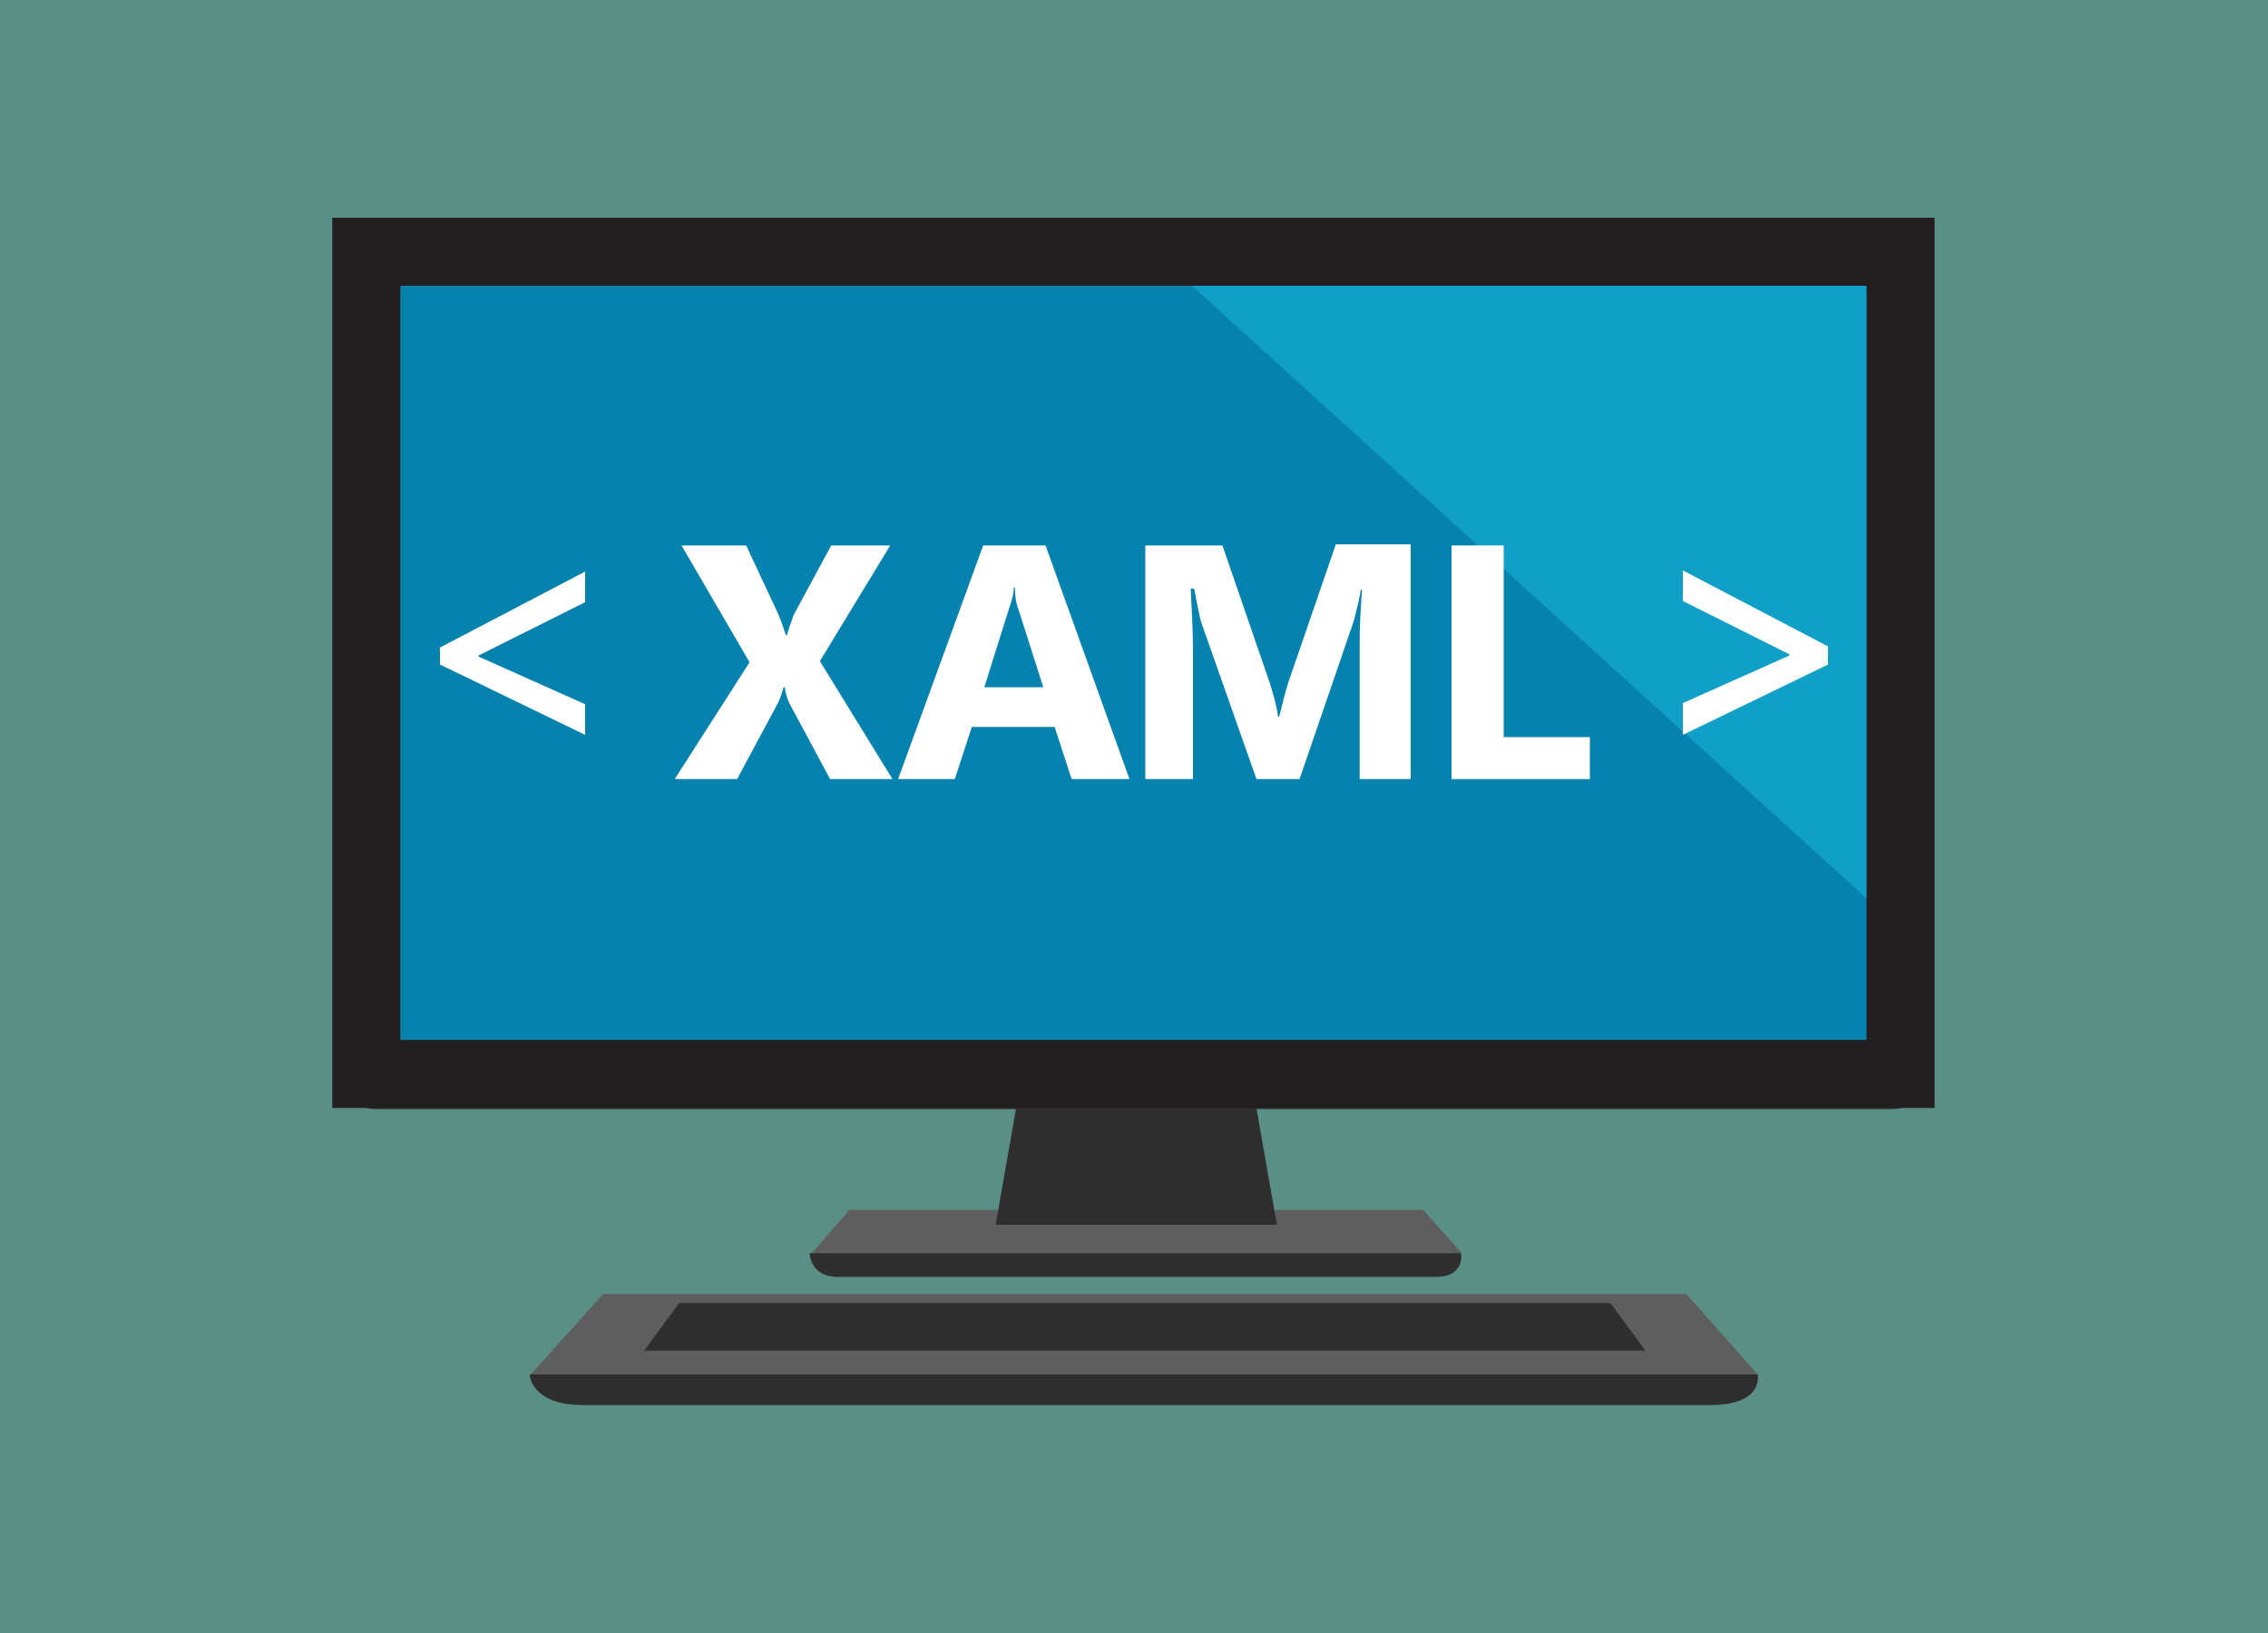<?xml version="1.0" encoding="utf-8"?>
<!-- Generator: Adobe Illustrator 20.1.0, SVG Export Plug-In . SVG Version: 6.00 Build 0)  -->
<svg version="1.1" id="Layer_1" xmlns="http://www.w3.org/2000/svg" xmlns:xlink="http://www.w3.org/1999/xlink" x="0px" y="0px"
	 viewBox="0 0 200 144" style="enable-background:new 0 0 200 144;" xml:space="preserve">
<rect x="0" y="0" width="200" height="144" fill="#808080" stroke="none"/>
<style type="text/css">
	.st0{opacity:0.3;fill:#FFB900;}
	.st1{clip-path:url(#SVGID_2_);}
	.st2{fill:#A8DCEB;}
	.st3{fill:#2F75BB;}
	.st4{fill:#549DD5;}
	.st5{fill:#5E5E5E;}
	.st6{fill:#2E2E2E;}
	.st7{fill:#221F1F;}
	.st8{fill:#FFFFFF;}
	.st9{fill:#5E615F;}
	.st10{fill:#ACACAC;}
	.st11{fill:none;stroke:#767676;stroke-width:0.199;stroke-miterlimit:10;}
	.st12{opacity:0.3;fill:#00B294;}
	.st13{fill:#0582AD;}
	.st14{fill:#109FC6;}
	.st15{fill:none;stroke:#231F20;stroke-width:6;stroke-miterlimit:10;}
	.st16{opacity:0.3;fill:#00BCF2;}
	.st17{fill:#6DA0B5;}
	.st18{fill:#7CABC2;}
	.st19{opacity:0.3;fill:#BAD80A;}
	.st20{fill:#A5A7AA;}
	.st21{fill:#B4A0FF;}
	.st22{fill:#B7ACF9;}
	.st23{fill:#3498DB;}
	.st24{fill:#505050;}
</style>
<g>
	<rect class="st12" width="200" height="144"/>
	<g>
		<g>
			<rect x="32.6" y="22.2" class="st13" width="135.5" height="72"/>
			<polygon class="st14" points="168.1,82.4 168.1,22.2 101.8,22.2 			"/>
			<g>
				<polygon class="st5" points="128.9,110.5 71.6,110.5 74.9,106.7 125.5,106.7 				"/>
				<path class="st6" d="M126.6,112.6c-2.6,0-50.2,0-52.7,0s-2.5-2.1-2.5-2.1h57.4C128.9,110.5,129.2,112.6,126.6,112.6z"/>
				<polygon class="st6" points="112.6,108 87.8,108 89.8,96.6 110.6,96.6 				"/>
				<path class="st6" d="M166.9,20.1H33.1c-1.7,0-3.1,1.4-3.1,3.1v71.5c0,1.7,1.4,3.1,3.1,3.1h133.8c1.7,0,3.1-1.4,3.1-3.1V23.2
					C170,21.5,168.6,20.1,166.9,20.1z M165.3,92.3H34.6V24.1h130.7V92.3z"/>
				<polygon class="st5" points="155,121.2 46.8,121.2 53.2,114.1 148.7,114.1 				"/>
				<polygon class="st6" points="145.1,119.1 56.8,119.1 59.9,114.9 142,114.9 				"/>
				<path class="st6" d="M150.8,123.9c-4.8,0-94.8,0-99.4,0s-4.7-2.7-4.7-2.7H155C155,121.2,155.6,123.9,150.8,123.9z"/>
			</g>
			<rect x="32.3" y="22.2" class="st15" width="135.3" height="72.5"/>
		</g>
		<g>
			<g>
				<path class="st8" d="M78.7,68.7h-5.5L69.6,62c-0.1-0.2-0.3-0.7-0.4-1.4h-0.1c-0.1,0.3-0.2,0.8-0.5,1.4l-3.6,6.7h-5.5l6.6-10.3
					l-6-10.3h5.7l2.9,6.2c0.2,0.5,0.4,1.1,0.6,1.7h0.1c0.1-0.4,0.3-1,0.6-1.8l3.3-6.1h5.2l-6.2,10.2L78.7,68.7z"/>
				<path class="st8" d="M99.6,68.7h-5.1L93,64.1h-7.3l-1.5,4.6h-5l7.5-20.6h5.5L99.6,68.7z M92,60.6l-2.2-6.9
					c-0.2-0.5-0.3-1.1-0.3-1.9h-0.1c0,0.6-0.2,1.2-0.4,1.8l-2.2,7H92z"/>
				<path class="st8" d="M124.5,68.7h-4.6V56.4c0-1.3,0.1-2.8,0.2-4.4h-0.1c-0.2,1.3-0.5,2.2-0.6,2.7l-4.8,14h-3.8l-4.9-13.9
					c-0.1-0.4-0.3-1.3-0.6-2.9H105c0.1,2,0.2,3.8,0.2,5.4v11.4H101V48.1h6.8l4.2,12.2c0.3,1,0.6,2,0.7,2.9h0.1
					c0.3-1.1,0.5-2.1,0.8-3l4.2-12.2h6.6V68.7z"/>
				<path class="st8" d="M140.3,68.7H128V48.1h4.6v16.9h7.6V68.7z"/>
			</g>
			<g>
				<path class="st8" d="M161.2,58.6l-12.8,6.2V62l9.4-4.2v-0.1l-9.4-4.7v-2.7l12.8,6.7V58.6z"/>
			</g>
			<g>
				<path class="st8" d="M51.6,64.8l-12.8-6.2v-1.5l12.8-6.7v2.7l-9.4,4.7v0.1l9.4,4.2V64.8z"/>
			</g>
		</g>
	</g>
</g>
</svg>
